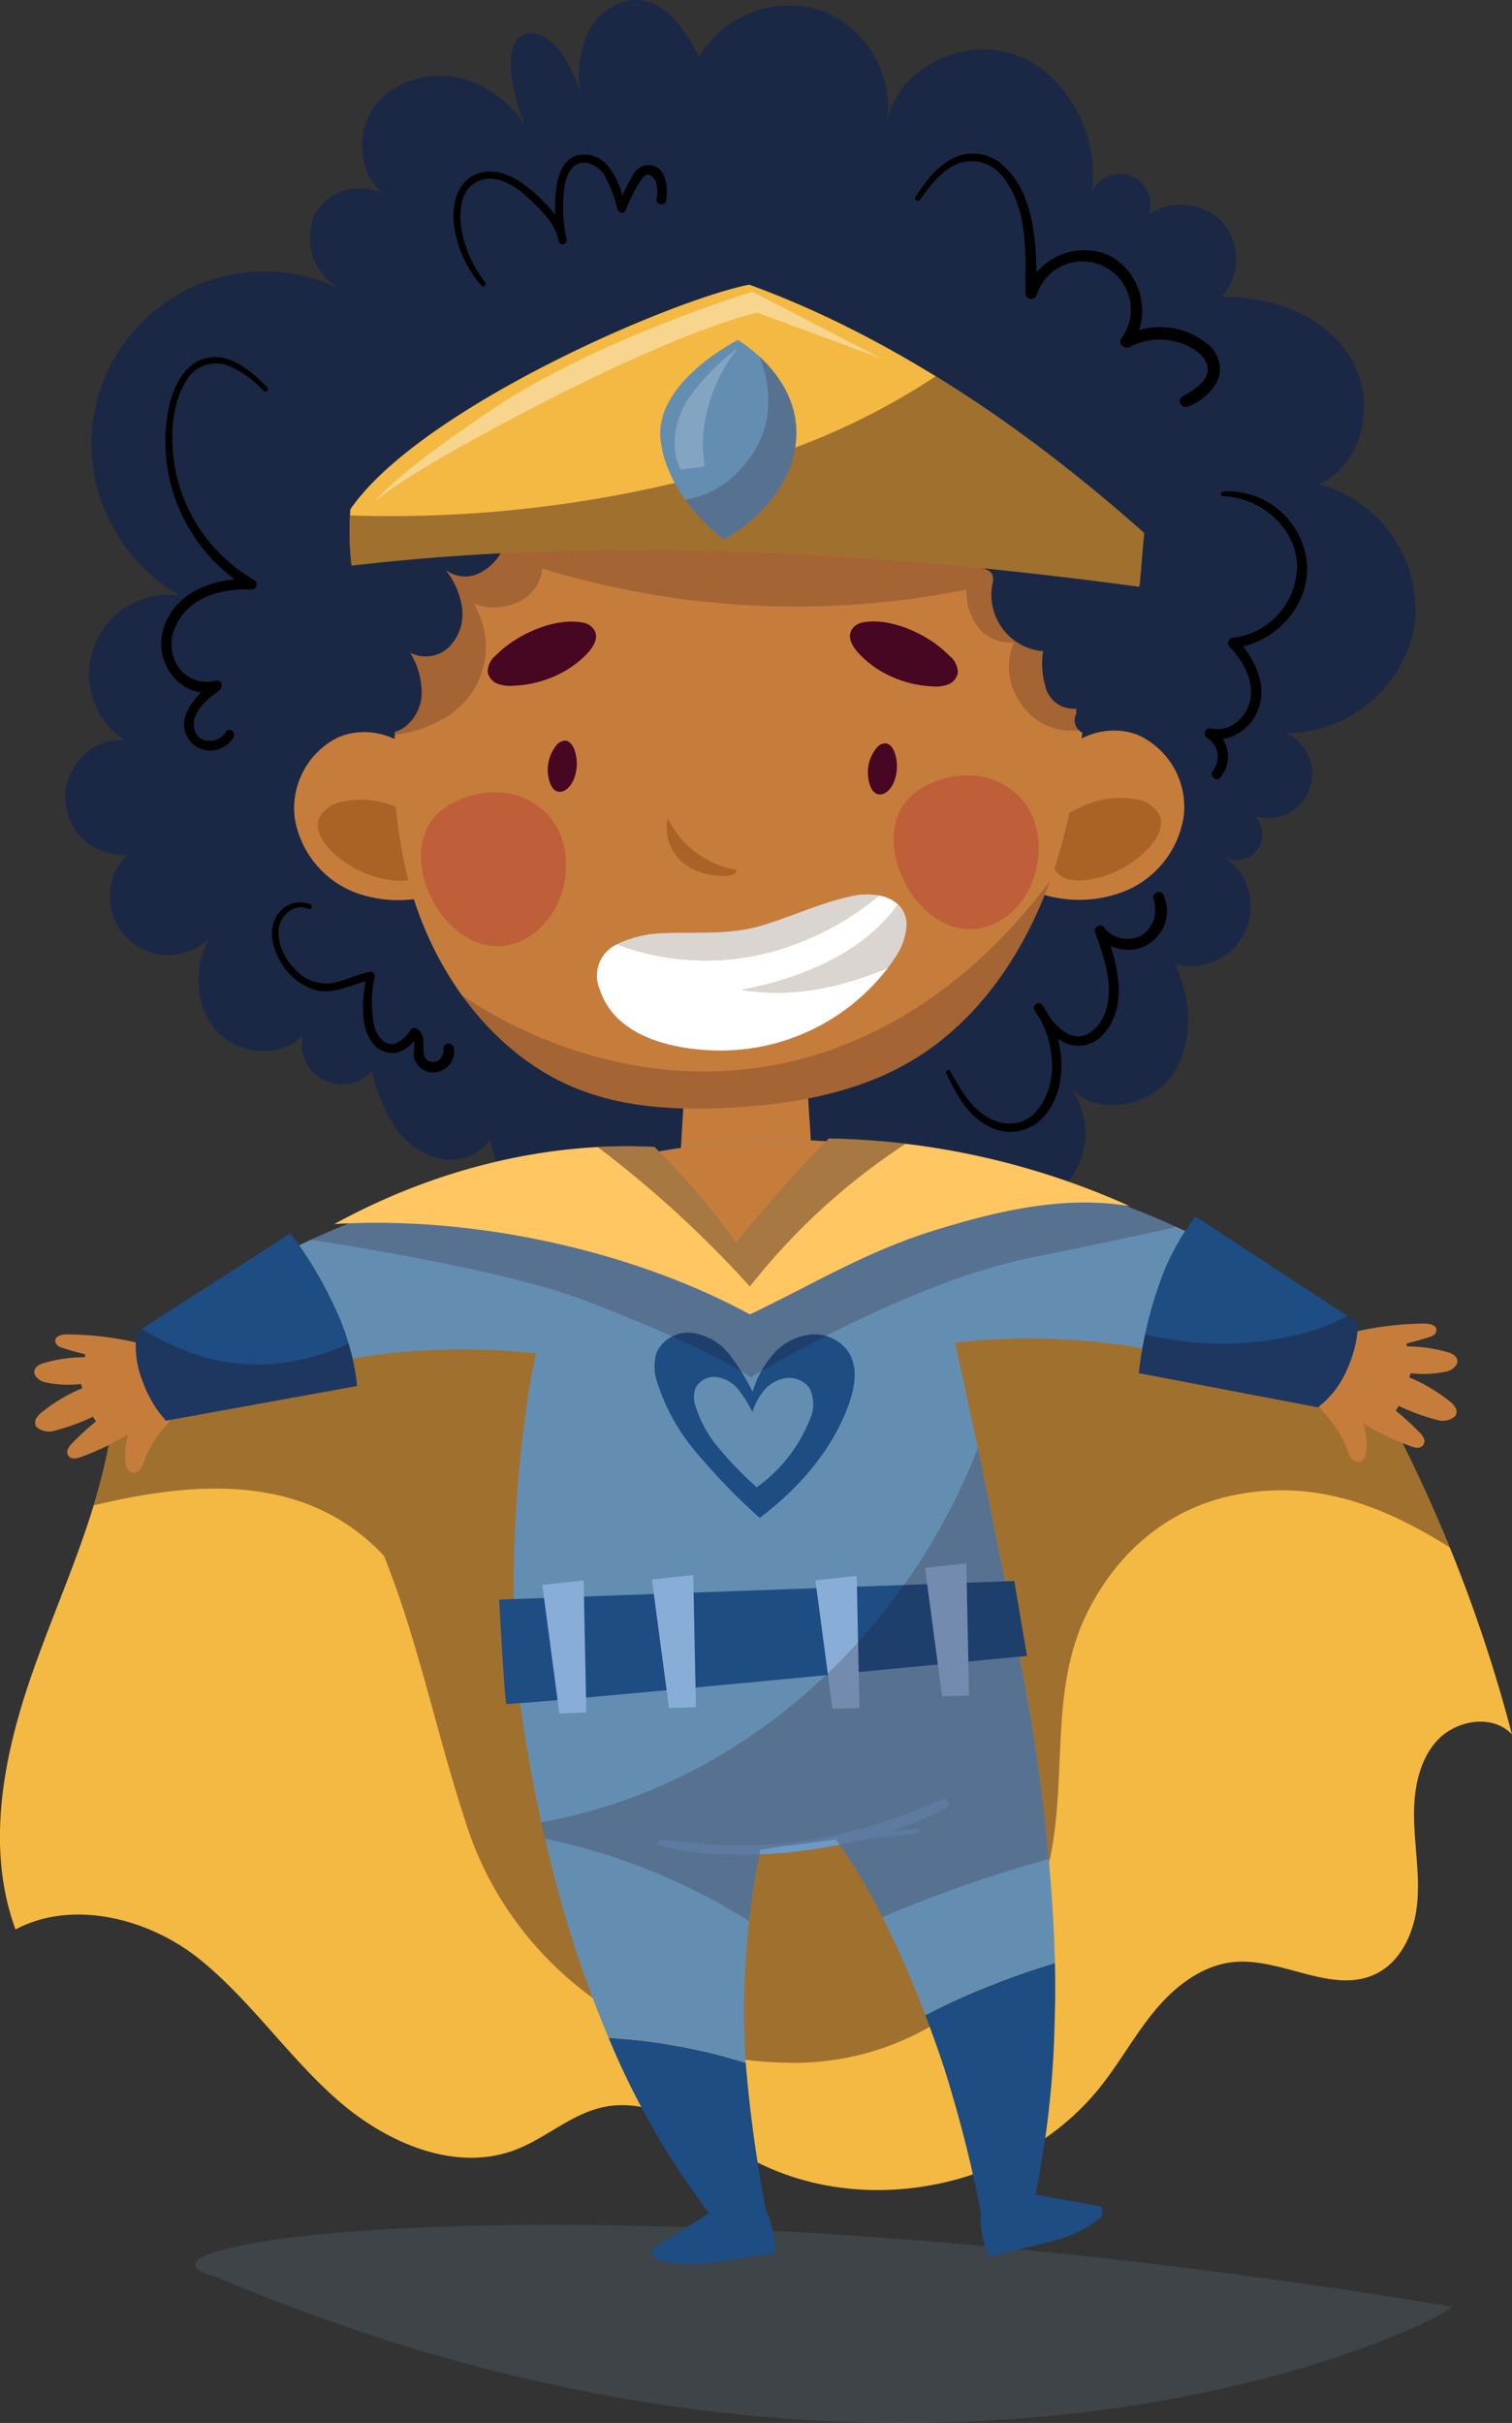 <svg xmlns="http://www.w3.org/2000/svg" xmlns:xlink="http://www.w3.org/1999/xlink" width="178.803" height="286.438" viewBox="0 0 178.803 286.438">
  <rect x="0" y="0" width="178.803" height="286.438" fill="#333333" stroke="none"/>
  <defs>
    <clipPath id="clip-path">
      <rect id="Rechteck_734" data-name="Rechteck 734" width="178.803" height="267.676" fill="none"/>
    </clipPath>
    <clipPath id="clip-path-3">
      <rect id="Rechteck_719" data-name="Rechteck 719" width="160.375" height="98.622" fill="none"/>
    </clipPath>
    <clipPath id="clip-path-4">
      <rect id="Rechteck_720" data-name="Rechteck 720" width="69.563" height="26.951" fill="none"/>
    </clipPath>
    <clipPath id="clip-path-5">
      <rect id="Rechteck_721" data-name="Rechteck 721" width="17.17" height="18.197" fill="none"/>
    </clipPath>
    <clipPath id="clip-path-7">
      <rect id="Rechteck_723" data-name="Rechteck 723" width="102.354" height="27.327" fill="none"/>
    </clipPath>
    <clipPath id="clip-path-8">
      <rect id="Rechteck_724" data-name="Rechteck 724" width="60.017" height="55.918" fill="none"/>
    </clipPath>
    <clipPath id="clip-path-9">
      <rect id="Rechteck_725" data-name="Rechteck 725" width="25.923" height="10.797" fill="none"/>
    </clipPath>
    <clipPath id="clip-path-10">
      <rect id="Rechteck_726" data-name="Rechteck 726" width="26.167" height="10.875" fill="none"/>
    </clipPath>
    <clipPath id="clip-path-11">
      <rect id="Rechteck_727" data-name="Rechteck 727" width="36.412" height="17.499" fill="none"/>
    </clipPath>
    <clipPath id="clip-path-12">
      <rect id="Rechteck_728" data-name="Rechteck 728" width="82.345" height="44.611" fill="none"/>
    </clipPath>
    <clipPath id="clip-path-13">
      <rect id="Rechteck_729" data-name="Rechteck 729" width="93.968" height="24.883" fill="none"/>
    </clipPath>
    <clipPath id="clip-path-14">
      <rect id="Rechteck_730" data-name="Rechteck 730" width="13.144" height="21.61" fill="none"/>
    </clipPath>
    <clipPath id="clip-path-15">
      <rect id="Rechteck_731" data-name="Rechteck 731" width="7.495" height="14.397" fill="none"/>
    </clipPath>
    <clipPath id="clip-path-16">
      <rect id="Rechteck_732" data-name="Rechteck 732" width="59.775" height="24.788" fill="none"/>
    </clipPath>
  </defs>
  <g id="girlBlack" transform="translate(-278 -677.62)">
    <path id="Pfad_3271" data-name="Pfad 3271" d="M3081.575,831.695c-15.51-4.035,45.976-13.1,146.238,3.57C3227.453,836.694,3166.133,867.65,3081.575,831.695Z" transform="translate(-2778.133 115.046)" fill="#83b1c9" opacity="0.14"/>
    <g id="Gruppe_1743" data-name="Gruppe 1743" transform="translate(278 677.62)">
      <g id="Gruppe_1740" data-name="Gruppe 1740" clip-path="url(#clip-path)">
        <g id="Gruppe_1739" data-name="Gruppe 1739" transform="translate(0 -0.001)">
          <g id="Gruppe_1738" data-name="Gruppe 1738" clip-path="url(#clip-path)">
            <path id="Pfad_3213" data-name="Pfad 3213" d="M40.824,578.131A140.717,140.717,0,0,1,13.2,599.563c-1.577,10.306-5.817,18.88-9.289,28.711s-5.666,20.784-2.077,30.573c6.808-3.621,15.862-1.279,21.848,3.582s10.375,11.423,16.161,16.52,13.977,8.7,21.17,5.926c3.571-1.379,6.543-4.208,10.286-5.013,6.455-1.389,12.323,3.524,18.219,6.5,13.456,6.78,31.436,2.773,40.741-9.079,2.277-2.9,4.059-6.172,6.434-8.991s5.548-5.242,9.219-5.593c5.708-.545,11.693,3.919,16.834,1.379,2.984-1.474,4.505-4.932,4.837-8.243s-.279-6.638-.359-9.965.478-6.891,2.723-9.348,6.585-3.165,8.851-.728A177.181,177.181,0,0,0,164.459,598.6c-9.836-18.568-37.291-17.917-58.168-20.3s-44.747-3.657-65.467-.164" transform="translate(0 -430.75)" fill="#f4b942"/>
            <g id="Gruppe_1698" data-name="Gruppe 1698" transform="translate(11.079 145.227)" opacity="0.4" style="mix-blend-mode: overlay;isolation: isolate">
              <g id="Gruppe_1697" data-name="Gruppe 1697">
                <g id="Gruppe_1696" data-name="Gruppe 1696" clip-path="url(#clip-path-3)">
                  <path id="Pfad_3214" data-name="Pfad 3214" d="M139.151,578.3c-20.877-2.383-44.747-3.657-65.467-.164a140.736,140.736,0,0,1-27.621,21.432,65.129,65.129,0,0,1-2.125,9.149c12.24-2.946,25.171-3.789,34.328,5.959,4.161,10.4,6.241,21.221,9.778,31.831,5.2,16.227,20.6,27.878,37.656,28.086a32.179,32.179,0,0,0,22.261-7.906c4.993-4.161,7.7-9.986,9.154-16.643,1.872-9.57,0-19.14,3.953-27.878,3.537-7.7,9.986-13.315,18.308-14.771,9.247-1.712,17.366,1.51,24.938,6.3a165.593,165.593,0,0,0-6.995-15.094c-9.836-18.568-37.291-17.918-58.168-20.3" transform="translate(-43.939 -575.978)" fill="#230211"/>
                </g>
              </g>
            </g>
            <path id="Pfad_3215" data-name="Pfad 3215" d="M178.945,57.223c5.365-2.322,6.8-10.039,3.7-15s-9.33-7.235-15.174-7.125a6.789,6.789,0,0,0,.079-8.787,6.789,6.789,0,0,0-8.733-.974,3.641,3.641,0,0,0-6.668-2.856c.688-6.526-2.846-13.614-8.98-15.945S129,7.994,127.861,14.457a12.328,12.328,0,0,0-7.835-13.233A12.328,12.328,0,0,0,105.655,6.7C104.09,3.818,101.99.4,98.732.029c-2.655-.3-5.208,1.592-6.346,4.01a13.364,13.364,0,0,0-.661,7.864,13.725,13.725,0,0,0-2.662-5.991c-1.075-1.384-3-2.626-4.469-1.671-1.022.665-1.235,2.059-1.236,3.279A19.852,19.852,0,0,0,85.1,14.868,13.667,13.667,0,0,0,78.79,9.659c-3.916-1.5-8.841-.57-11.425,2.733-2.407,3.078-2.047,8.1.914,10.527a6.087,6.087,0,0,0-8.116,2.446A6.9,6.9,0,0,0,63.27,34.2a20.462,20.462,0,0,0-29.5,18.964A20.867,20.867,0,0,0,44.2,70.393a9.4,9.4,0,0,0-6.639,17.049,6.812,6.812,0,1,0,.5,13.6,6.9,6.9,0,0,0,9.609,9.912c-1.82,3.4-1.716,7.941.829,10.837s7.606,3.4,10.264.607a4.74,4.74,0,0,0,8.156,4.206c0,.017.009.035.013.051A20.878,20.878,0,0,0,69.515,133a8.991,8.991,0,0,0,5.411,3.963,5.8,5.8,0,0,0,6.037-2.3c.264,2.286,1.447,5.13,3.621,5.884a6.294,6.294,0,0,0,6.379-1.474c-.2-.08.123-.016.236-.009a6.818,6.818,0,0,0,2.821,2.987c1.3.552,3.166-.075,3.327-1.475a9.72,9.72,0,0,0,17.714,3.286c1.994,4.367,7.028,6.184,11.656,4.91a10.545,10.545,0,0,0,7.434-10.95,9.007,9.007,0,1,0,15.225-9.408c2.995,3.569,9.326,2.585,12.09-1.166s2.445-9.09.446-13.3a7.047,7.047,0,0,0,5.6-12.784,3.035,3.035,0,0,0,3.848-4.656,5.259,5.259,0,0,0,3.647-9.844A15.461,15.461,0,0,0,190.268,73.72a15.46,15.46,0,0,0-11.323-16.5" transform="translate(-22.961 0.003)" fill="#1b2845"/>
            <path id="Pfad_3216" data-name="Pfad 3216" d="M463.757,94.484a8.8,8.8,0,0,0-8.105-1.647,7.438,7.438,0,0,0-3.4-8.776,7.359,7.359,0,0,0-8.723,1.953c-.1-4.452-.565-9.565-3.875-12.577a5.254,5.254,0,0,0-5.648-1.091c-2.12.892-3.581,2.88-4.8,4.745-.227.346.318.654.55.322,1.2-1.717,2.68-3.666,4.75-4.361a4.7,4.7,0,0,1,5.308,2.035c2.734,3.755,2.4,9,2.389,13.4a.685.685,0,0,0,1.34.181,5.7,5.7,0,1,1,10,5.148c-.448.642.4,1.312,1,1a7.681,7.681,0,0,1,7.6.294c1,.646,1.988,1.747,1.494,3.022-.457,1.18-1.8,1.941-2.839,2.546-.763.445-.094,1.535.682,1.168a6.474,6.474,0,0,0,3.541-3.233,3.758,3.758,0,0,0-1.266-4.134" transform="translate(-320.946 -53.803)"/>
            <path id="Pfad_3217" data-name="Pfad 3217" d="M577.061,238.864a9.383,9.383,0,0,0-9.883-8.53.286.286,0,0,0,0,.572c4.275.1,8.435,3.566,8.708,7.958a8.6,8.6,0,0,1-7.566,8.765.618.618,0,0,0-.431,1.041c1.578,1.645,2.918,3.957,2.46,6.323-.4,2.067-2.466,3.886-4.628,3.347a.614.614,0,0,0-.471,1.117,2.641,2.641,0,0,1,.708,3.862c-.456.582.307,1.411.837.837a3.767,3.767,0,0,0,.315-4.548,5.5,5.5,0,0,0,4.269-3.727c.852-2.543-.266-5.213-1.881-7.225,4.356-1.008,7.908-5.193,7.566-9.791" transform="translate(-422.506 -172.23)"/>
            <path id="Pfad_3218" data-name="Pfad 3218" d="M469.366,418.527c-.287-.668-1.4-.192-1.176.5a3.646,3.646,0,0,1-1.415,4.323,3.526,3.526,0,0,1-4.454-.989c-.383-.479-1.234.038-1.031.6,1.135,3.143,2.53,7.035.861,10.245-.758,1.458-2.288,2.584-3.948,1.836a6.059,6.059,0,0,1-2.381-2.247,10.458,10.458,0,0,0-.731-1.169c-.41-.565-1.332-.065-.957.559.2.331.409.67.633,1.005,1.84,3.323,2.153,8.021-.454,10.982-1.584,1.8-4,1.76-5.936.529-1.956-1.244-3.116-3.36-4.211-5.331-.172-.31-.625-.037-.471.276,1.121,2.286,2.353,4.763,4.654,6.073a5.349,5.349,0,0,0,6.3-.372c2.678-2.367,3.155-6.345,2.251-9.8a4.949,4.949,0,0,0,1,.565,3.905,3.905,0,0,0,4.5-1.217c2.486-2.874,1.8-6.9.732-10.339a4.59,4.59,0,0,0,6.244-6.021" transform="translate(-331.798 -312.759)"/>
            <path id="Pfad_3219" data-name="Pfad 3219" d="M88.12,170.968c-1.856-1.858-4.377-4.117-7.232-3.427-2.565.619-3.827,3.345-4.366,5.691a20.2,20.2,0,0,0,2.893,15.3A19.718,19.718,0,0,0,84.3,193.7c-3.8.307-7.564,2.213-8.552,6.222-.795,3.227,1.4,6.756,4.566,7.138-1.572,1.566-2.847,3.69-1.358,5.715a3.173,3.173,0,0,0,5.213-.451c.321-.638-.612-1.2-.966-.565-.75,1.342-3.083,1.452-3.627-.147-.706-2.08,1.487-3.73,2.9-4.794.526-.4.253-1.359-.481-1.141A4.07,4.07,0,0,1,77.581,204a4.825,4.825,0,0,1-.289-4.735c1.531-3.489,5.508-4.532,9-4.369a.608.608,0,0,0,.3-1.125,19.25,19.25,0,0,1-9.557-14.63c-.313-2.911-.1-6.372,1.515-8.9a4.046,4.046,0,0,1,4.646-1.923,11.5,11.5,0,0,1,4.483,3.088.306.306,0,0,0,.432-.432" transform="translate(-56.526 -125.202)"/>
            <path id="Pfad_3220" data-name="Pfad 3220" d="M235.628,73.586a2.206,2.206,0,0,0-1.782,1.339,22.912,22.912,0,0,0-1.168,2.285,8.738,8.738,0,0,0-1.8-3.616,3.52,3.52,0,0,0-3.94-1.013c-1.335.653-1.84,2.188-2.047,3.557a16.552,16.552,0,0,0-.154,3.346,18.688,18.688,0,0,0-3.3-3.3c-1.807-1.476-4.461-2.575-6.651-1.2-1.863,1.173-2.254,3.644-2.018,5.666a13.531,13.531,0,0,0,3.241,7.206c.259.3.669-.13.432-.432a13.957,13.957,0,0,1-2.76-6.1c-.333-1.866-.28-4.471,1.536-5.6,2.146-1.339,4.633.192,6.225,1.663,1.56,1.442,3.32,3.075,3.729,5.248.133.6,1.024.34.91-.251a17.082,17.082,0,0,1-.384-4.752c.078-1.231.2-2.908,1.167-3.819,1.2-1.138,2.926-.176,3.7.975a17.2,17.2,0,0,1,1.531,4.055c.132.379.775.584.97.127a18.561,18.561,0,0,1,1.738-3.485c.171-.24.512-.726.822-.757.452-.044.8.409.978.745a4.238,4.238,0,0,1,.117,2.2c-.061.642,1.046.8,1.137.154.229-1.631.05-4.289-2.232-4.243" transform="translate(-159.078 -54.078)"/>
            <path id="Pfad_3221" data-name="Pfad 3221" d="M149.066,440.286c-.081-.775-1.278-.806-1.235,0,.041.775-.456,1.727-1.381,1.576-.879-.143-.993-.9-.987-1.638.007-.935.052-1.72-.778-2.308a.586.586,0,0,0-.784.206,3.612,3.612,0,0,1-1.87,1.6c-1.242.257-2.062-.96-2.351-1.981a13.782,13.782,0,0,1,.013-5.931.5.5,0,0,0-.6-.6c-1.448.3-2.779.983-4.225,1.276a4.845,4.845,0,0,1-4.661-1.674,6.155,6.155,0,0,1-1.88-4.6c.176-1.612,1.809-3.174,3.493-2.451.347.149.655-.353.3-.516a3.18,3.18,0,0,0-3.872,1.151c-1.17,1.576-.722,3.718.155,5.316a7.094,7.094,0,0,0,4.5,3.714c1.983.4,3.83-.578,5.71-1.1-.394,2.339-.647,5.419.823,7.277a2.963,2.963,0,0,0,2.6,1.207,3.684,3.684,0,0,0,2.309-1.429c.112.645-.113,1.676.04,2.141A2.44,2.44,0,0,0,146,443.025a2.48,2.48,0,0,0,3.07-2.739" transform="translate(-95.386 -316.321)"/>
            <path id="Pfad_3222" data-name="Pfad 3222" d="M617,623.7c.7-1.347,2.364-1.807,3.849-2.113a37.124,37.124,0,0,1,8.611-1.021c.538.017,1.242.221,1.234.759a.867.867,0,0,1-.572.736,27.458,27.458,0,0,1-2.908.83c-.069.2-.112.245.053.371a17.351,17.351,0,0,1,4.924.732c.425.128.977.486.984.995.009.58-.676,1.095-1.186,1.212a12.673,12.673,0,0,1-4.355.224c0,.28-.13.225-.13.505a19.916,19.916,0,0,1,4.728,2.8,2.555,2.555,0,0,1,.712.763.95.95,0,0,1-.022,1,2.228,2.228,0,0,1-1.886.524,24.681,24.681,0,0,1-4.814-1.73c-.156.358-.17.219-.326.577a32.073,32.073,0,0,1,2.769,2.536,2.433,2.433,0,0,1,.506.664.777.777,0,0,1-.753,1.168,2.425,2.425,0,0,1-.837-.2,29.519,29.519,0,0,1-5.557-2.7,7.487,7.487,0,0,1,.329,3.481,1.3,1.3,0,0,1-.55,1.036.973.973,0,0,1-1.108-.3,3.355,3.355,0,0,1-.553-1.1,12.609,12.609,0,0,0-2.155-3.676,13.918,13.918,0,0,1-1.319-1.639,2.7,2.7,0,0,1-.422-2.007c-.02.059.073-.018.053.041a8.857,8.857,0,0,1,.7-4.467" transform="translate(-460.829 -464.09)" fill="#c67d3c"/>
            <path id="Pfad_3223" data-name="Pfad 3223" d="M431.144,548.606c-.281-.131-.564-.26-.847-.389a102.429,102.429,0,0,0-23.894-7.494h0a99.884,99.884,0,0,0-10.094-1.327c-.6-.048-1.2-.092-1.8-.127q-.646-.043-1.292-.071-1.938-.1-3.882-.113c1.515,6.391,3.268,12.9,5.135,19.286q.721,2.475,1.465,4.92a74.814,74.814,0,0,1,8.163-1.4q1.142-.131,2.289-.227,3.214-.269,6.435-.268a79.657,79.657,0,0,1,15.67,1.569,83.176,83.176,0,0,1,18.385,5.99c1.283-2.784,2.532-5.594,3.815-8.378a100.222,100.222,0,0,0-19.548-11.975" transform="translate(-291.168 -403.161)" fill="#648eb1"/>
            <path id="Pfad_3224" data-name="Pfad 3224" d="M32.247,628.757c-.7-1.347-2.364-1.807-3.849-2.113a37.125,37.125,0,0,0-8.611-1.021c-.538.017-1.242.221-1.234.759a.867.867,0,0,0,.572.736,27.439,27.439,0,0,0,2.907.83c.069.2.112.245-.053.371a17.352,17.352,0,0,0-4.924.732c-.425.128-.977.486-.984.995-.008.58.677,1.095,1.186,1.212a12.673,12.673,0,0,0,4.355.224c0,.28.13.225.13.505a19.917,19.917,0,0,0-4.728,2.8,2.559,2.559,0,0,0-.712.763.949.949,0,0,0,.022,1,2.228,2.228,0,0,0,1.886.524,24.679,24.679,0,0,0,4.814-1.73c.156.358.17.219.327.577a32.1,32.1,0,0,0-2.769,2.536,2.444,2.444,0,0,0-.507.664.777.777,0,0,0,.753,1.168,2.428,2.428,0,0,0,.837-.2,29.521,29.521,0,0,0,5.557-2.7,7.483,7.483,0,0,0-.329,3.481,1.3,1.3,0,0,0,.55,1.036.973.973,0,0,0,1.108-.3,3.354,3.354,0,0,0,.553-1.1,12.609,12.609,0,0,1,2.155-3.676,13.906,13.906,0,0,0,1.319-1.639A2.7,2.7,0,0,0,33,633.183c.02.059-.073-.018-.053.041a8.857,8.857,0,0,0-.7-4.467" transform="translate(-12.019 -467.871)" fill="#c67d3c"/>
            <path id="Pfad_3225" data-name="Pfad 3225" d="M124.425,544.25q-.643.028-1.29.071l-.27.017a99.7,99.7,0,0,0-11.624,1.437v0a102.563,102.563,0,0,0-24.4,7.725c-.114.054-.231.106-.345.16a100.109,100.109,0,0,0-19.548,11.975c1.284,2.782,2.532,5.594,3.815,8.376a83.247,83.247,0,0,1,18.385-5.99,78.9,78.9,0,0,1,22.1-1.3v0q1.1.093,2.191.216a75.277,75.277,0,0,1,8.261,1.408q.9-2.974,1.779-5.994v0c1.75-6.039,3.391-12.179,4.82-18.212q-1.944.019-3.884.114" transform="translate(-50.072 -406.937)" fill="#648eb1"/>
            <path id="Pfad_3226" data-name="Pfad 3226" d="M319.616,494.272,318.86,507.2l15.662-.32-.835-13.02Z" transform="translate(-238.463 -369.337)" fill="#c67d3c"/>
            <path id="Pfad_3227" data-name="Pfad 3227" d="M483.23,360.423c.329-5.043.722-9.227,2.912-13.781,1.681-3.5,6.367-5.032,9.941-3.523a9.339,9.339,0,0,1,5.294,9.478,11.4,11.4,0,0,1-6.75,8.835A14.7,14.7,0,0,1,483.3,361.4Z" transform="translate(-361.389 -256.172)" fill="#c67d3c"/>
            <path id="Pfad_3228" data-name="Pfad 3228" d="M502.633,374.248a3.7,3.7,0,0,1,2.952,1.98c.452,1.259-.344,2.7-1.324,3.763a12.364,12.364,0,0,1-7.641,3.841c-1.626.175-3.094-.232-3.679-1.719a6.551,6.551,0,0,1-.191-3.479c.423-2.072,2.425-3.094,4.358-3.832a10.185,10.185,0,0,1,5.525-.554" transform="translate(-368.399 -279.762)" fill="#aa6227"/>
            <path id="Pfad_3229" data-name="Pfad 3229" d="M156.481,360.8c-.51-5.027-1.052-9.195-3.4-13.667-1.806-3.434-6.543-4.8-10.06-3.164a9.339,9.339,0,0,0-4.952,9.662,11.4,11.4,0,0,0,7.062,8.588,14.7,14.7,0,0,0,11.32-.443Z" transform="translate(-103.182 -256.727)" fill="#c67d3c"/>
            <path id="Pfad_3230" data-name="Pfad 3230" d="M152.031,375.139a3.7,3.7,0,0,0-2.879,2.085c-.406,1.275.44,2.683,1.458,3.714a12.364,12.364,0,0,0,7.774,3.565c1.631.117,3.083-.343,3.616-1.849a6.551,6.551,0,0,0,.066-3.484c-.5-2.055-2.535-3-4.493-3.674a10.186,10.186,0,0,0-5.542-.356" transform="translate(-111.467 -280.377)" fill="#aa6227"/>
            <path id="Pfad_3231" data-name="Pfad 3231" d="M267.175,199c-.525,9.714-1.212,19.538-4.212,28.789s-8.579,18.012-16.94,22.982c-6.451,3.834-14.089,5.176-21.581,5.565-5.861.306-11.865.051-17.363-2-8.538-3.187-14.952-10.5-18.567-18.955a42.111,42.111,0,0,1-2.037-5.967,55.6,55.6,0,0,1-1.688-13.58,97.589,97.589,0,0,1,2.156-19.742,35.207,35.207,0,0,1,18.275-24.258c9.367-4.731,20.514-5.163,30.712-2.693a46.109,46.109,0,0,1,20.18,10.218c5.65,5.113,11.476,12.035,11.065,19.642" transform="translate(-138.194 -125.385)" fill="#c67d3c"/>
            <path id="Pfad_3232" data-name="Pfad 3232" d="M229.674,295.421a2.582,2.582,0,0,0-.981,1.955,1.841,1.841,0,0,0,1.163,1.411,4.3,4.3,0,0,0,1.887.238,13.274,13.274,0,0,0,6.42-1.934c1.348-.849,4.7-3.394,2.75-5.1a2.221,2.221,0,0,0-1.12-.457c-2.569-.422-5.612.682-7.758,2.021a13.473,13.473,0,0,0-2.361,1.866" transform="translate(-171.025 -217.958)" fill="#470621"/>
            <path id="Pfad_3233" data-name="Pfad 3233" d="M410.444,295.456a2.583,2.583,0,0,1,.955,1.968,1.841,1.841,0,0,1-1.182,1.4,4.3,4.3,0,0,1-1.889.213,13.274,13.274,0,0,1-6.395-2.019c-1.337-.867-4.657-3.456-2.682-5.137a2.227,2.227,0,0,1,1.126-.441c2.574-.388,5.6.756,7.73,2.123a13.513,13.513,0,0,1,2.337,1.9" transform="translate(-298.127 -217.896)" fill="#470621"/>
            <g id="Gruppe_1701" data-name="Gruppe 1701" transform="translate(54.621 104.111)" opacity="0.2" style="mix-blend-mode: overlay;isolation: isolate">
              <g id="Gruppe_1700" data-name="Gruppe 1700">
                <g id="Gruppe_1699" data-name="Gruppe 1699" clip-path="url(#clip-path-4)">
                  <path id="Pfad_3234" data-name="Pfad 3234" d="M236.368,434.623a53.8,53.8,0,0,1-19.735-8.173,31.241,31.241,0,0,0,14.264,11.3c5.5,2.052,11.5,2.308,17.362,2,7.493-.391,15.131-1.732,21.581-5.566,7.846-4.664,13.242-12.663,16.357-21.277-11.49,15.5-28.98,25.625-49.828,21.716" transform="translate(-216.633 -412.907)" fill="#230211"/>
                </g>
              </g>
            </g>
            <g id="Gruppe_1704" data-name="Gruppe 1704" transform="translate(105.675 91.653)" opacity="0.3">
              <g id="Gruppe_1703" data-name="Gruppe 1703">
                <g id="Gruppe_1702" data-name="Gruppe 1702" clip-path="url(#clip-path-5)">
                  <path id="Pfad_3235" data-name="Pfad 3235" d="M421.989,378.5c2.286,2.685,5.673,4.171,9.173,2.481,5.536-2.675,7.053-11.484,2.219-15.516-3.224-2.69-7.638-2.424-11.082-.362-4.673,2.8-3.7,9.416-.311,13.4" transform="translate(-419.116 -363.497)" fill="#af1731"/>
                </g>
              </g>
            </g>
            <g id="Gruppe_1707" data-name="Gruppe 1707" transform="translate(49.778 93.659)" opacity="0.3">
              <g id="Gruppe_1706" data-name="Gruppe 1706">
                <g id="Gruppe_1705" data-name="Gruppe 1705" clip-path="url(#clip-path-5)">
                  <path id="Pfad_3236" data-name="Pfad 3236" d="M200.294,386.451c2.286,2.685,5.673,4.171,9.173,2.481,5.536-2.675,7.053-11.484,2.219-15.516-3.224-2.69-7.638-2.424-11.082-.362-4.673,2.8-3.7,9.416-.311,13.4" transform="translate(-197.421 -371.453)" fill="#af1731"/>
                </g>
              </g>
            </g>
            <path id="Pfad_3237" data-name="Pfad 3237" d="M315.165,389.234a5.385,5.385,0,0,1-2.484-5.8c-.038.13.3.6.368.724q.208.371.446.723a10.778,10.778,0,0,0,1.058,1.327,11.316,11.316,0,0,0,2.628,2.081,11.063,11.063,0,0,0,3.159,1.222c.148.032.43.017.452.209.016.143-.191.3-.291.37a2.91,2.91,0,0,1-1.538.195,7.358,7.358,0,0,1-3.8-1.048" transform="translate(-233.715 -286.752)" fill="#aa6227"/>
            <path id="Pfad_3238" data-name="Pfad 3238" d="M257.129,352.068c.2.665.612,1.307,1.361,1.217.733-.088,1.3-.9,1.543-1.535a5.02,5.02,0,0,0,.069-3.375c-.182-.532-.552-1.1-1.114-1.131a1.39,1.39,0,0,0-1.06.582,4.567,4.567,0,0,0-.949,3.547,4.306,4.306,0,0,0,.15.7" transform="translate(-192.152 -259.688)" fill="#470621"/>
            <path id="Pfad_3239" data-name="Pfad 3239" d="M407.283,353.327c.2.665.612,1.307,1.361,1.217.733-.088,1.3-.9,1.543-1.535a5.02,5.02,0,0,0,.069-3.375c-.182-.532-.552-1.1-1.114-1.131a1.388,1.388,0,0,0-1.06.581,4.566,4.566,0,0,0-.949,3.547,4.3,4.3,0,0,0,.15.7" transform="translate(-304.446 -260.63)" fill="#470621"/>
            <path id="Pfad_3240" data-name="Pfad 3240" d="M303.969,975.689l.048-.012A160.559,160.559,0,0,1,301.65,958.4a68.383,68.383,0,0,0-16.219-2.953,93.68,93.68,0,0,0,11.883,20.715l-6.691,4.211a1.055,1.055,0,0,0,.435,1.2c4.409,1.631,9.287-.321,13.984-.5a10.513,10.513,0,0,0-1.073-5.378" transform="translate(-213.463 -714.537)" fill="#1d4d82"/>
            <path id="Pfad_3241" data-name="Pfad 3241" d="M454.693,949.168l-7.68-1.384a113.646,113.646,0,0,0,2.275-20.688h0c.077-2.109.082-4.356.028-6.69a88.759,88.759,0,0,0-15.325,6.167c.894,2.336,1.65,4.489,2.238,6.281h0a156.208,156.208,0,0,1,4.332,17.009,10.513,10.513,0,0,0,1.02,5.348c4.424-1.59,9.678-1.605,13.156-4.767a1.055,1.055,0,0,0-.045-1.276" transform="translate(-324.565 -688.335)" fill="#1d4d82"/>
            <path id="Pfad_3242" data-name="Pfad 3242" d="M304.52,725.561c-1.041-12.331-3.17-24.908-5.055-31.392h0a.088.088,0,0,0-.023.015c-2.546-11.271-14.479-19.8-28.817-19.8-16.194,0-29.321,10.88-29.321,24.3q0,.627.038,1.246a.875.875,0,0,0-.148-.072h0a173.81,173.81,0,0,0,5.78,30.155,134.569,134.569,0,0,0,5.374,15.235,68.392,68.392,0,0,1,16.219,2.953c-.01-.133-.02-.266-.029-.4h0a95.466,95.466,0,0,1,.327-15.385,87.394,87.394,0,0,1,1.446-9.436,1.6,1.6,0,0,0,.316,0c2.213-.432,6.387-.782,8.569-1.212a61.458,61.458,0,0,1,5.336,8.814,126.446,126.446,0,0,1,5.274,11.994,88.771,88.771,0,0,1,15.325-6.167c-.081-3.482-.3-7.156-.608-10.853" transform="translate(-180.377 -504.343)" fill="#648eb1"/>
            <path id="Pfad_3243" data-name="Pfad 3243" d="M299.631,590.17l-58.642,4.2a155.175,155.175,0,0,1,1.33-27.886c.312-2.307.714-4.548,1.175-6.695.576-2.68,1.246-5.214,1.958-7.544,2.582-8.484,5.7-14.293,6.745-14.765.216-.1.454-.193.714-.289a24.211,24.211,0,0,1,2.638-.762,76.868,76.868,0,0,1,11.517-1.608,65.551,65.551,0,0,1,15.171.4c.589.108,1.144.229,1.66.368a13.072,13.072,0,0,1,1.359.433,6.956,6.956,0,0,1,1.629.843c.945.684,2.677,6.851,4.571,14.765.522,2.191,1.059,4.515,1.591,6.892,3.318,14.769,6.585,31.642,6.585,31.642" transform="translate(-180.117 -399.793)" fill="#648eb1"/>
            <path id="Pfad_3244" data-name="Pfad 3244" d="M297.279,430.993c6.939-1.291,14.378-4.337,18.434-10.1a4.491,4.491,0,0,0-2.266-1.052,33.437,33.437,0,0,1-13.255,6.787,29.768,29.768,0,0,1-17.7-1.024,4.088,4.088,0,0,0-2.034,5.377c1.759,5.425,8.264,6.988,13.306,7.17a24.91,24.91,0,0,0,20.766-9.768c-5.505,2.314-11.291,3.576-17.255,2.614" transform="translate(-209.515 -313.979)" fill="#fff"/>
            <path id="Pfad_3245" data-name="Pfad 3245" d="M348.077,434.112c5.964.962,11.75-.3,17.255-2.614.249-.339.491-.683.721-1.036a7.469,7.469,0,0,0,1.463-4,3.334,3.334,0,0,0-.705-2.135,3.114,3.114,0,0,0-.3-.317c-4.056,5.767-11.495,8.813-18.434,10.1" transform="translate(-260.313 -317.098)" fill="#dbd5d1"/>
            <path id="Pfad_3246" data-name="Pfad 3246" d="M320.395,419.481a8.139,8.139,0,0,0-3.034.048c-3.7.757-7.134,2.4-10.736,3.494-3.775,1.147-7.677.768-11.56.92a13.366,13.366,0,0,0-5.622,1.3,29.767,29.767,0,0,0,17.7,1.024,33.438,33.438,0,0,0,13.255-6.787" transform="translate(-216.463 -313.623)" fill="#dbd5d1"/>
            <path id="Pfad_3247" data-name="Pfad 3247" d="M234.121,743.47s.637,12.04.85,12.323,61.563-5.666,61.563-5.666l-1.505-8.853Z" transform="translate(-175.09 -554.369)" fill="#1d4d82"/>
            <path id="Pfad_3248" data-name="Pfad 3248" d="M540.807,570.352a28.272,28.272,0,0,0-4.143,7.614,47.336,47.336,0,0,0-2.55,10.907l21.176,4.037a11,11,0,0,0,3.577-4.781,13.713,13.713,0,0,0,1.169-5.206Z" transform="translate(-399.443 -426.543)" fill="#1d4d82"/>
            <path id="Pfad_3249" data-name="Pfad 3249" d="M89.879,596.308a28.27,28.27,0,0,0-2.229-8.377A47.34,47.34,0,0,0,82,578.26L63.851,589.894a11,11,0,0,0,.692,5.93,13.714,13.714,0,0,0,2.732,4.583Z" transform="translate(-47.648 -432.457)" fill="#1d4d82"/>
            <path id="Pfad_3250" data-name="Pfad 3250" d="M307.307,630.842a23.839,23.839,0,0,0,5.042,8.713,70.483,70.483,0,0,0,7.045,7.2c4.592-3.464,8.547-7.973,10.511-13.378.735-2.021,1.142-4.407-.013-6.22a4.884,4.884,0,0,0-4.436-2.079,6.9,6.9,0,0,0-4.462,2.307,11.915,11.915,0,0,0-2.447,4.478,24.294,24.294,0,0,0-2.953-4.682,6.7,6.7,0,0,0-4.33-2.306,4.085,4.085,0,0,0-4.074,2.339,5.65,5.65,0,0,0,.117,3.625m4.523,2.813a3.359,3.359,0,0,1-.071-2.161,2.437,2.437,0,0,1,2.428-1.395,3.992,3.992,0,0,1,2.581,1.375,14.553,14.553,0,0,1,1.761,2.79,7.1,7.1,0,0,1,1.457-2.671,4.112,4.112,0,0,1,2.66-1.373,2.911,2.911,0,0,1,2.644,1.237,4.284,4.284,0,0,1,.007,3.708,17.975,17.975,0,0,1-6.264,7.972,41.685,41.685,0,0,1-4.2-4.293,14.189,14.189,0,0,1-3-5.192" transform="translate(-229.546 -467.313)" fill="#1d4d82"/>
            <path id="Pfad_3251" data-name="Pfad 3251" d="M325.853,535.228l-15.148,13.9s-7.514-8.27-11.54-12.693c6.807-1.608,19.327-2.553,26.688-1.2" transform="translate(-223.734 -399.794)" fill="#c67d3c"/>
            <path id="Pfad_3252" data-name="Pfad 3252" d="M342.074,843.551a64.537,64.537,0,0,1-16.285,4.914,58.492,58.492,0,0,1-8.623.536c-2.814-.018-5.581-.518-8.38-.6a.288.288,0,0,0-.076.562,31.282,31.282,0,0,0,8.456,1.078,52.242,52.242,0,0,0,8.848-.476,59.967,59.967,0,0,0,7.148-1.392q3-.249,5.987-.606c.387-.046.388-.662,0-.611-1.036.136-2.073.258-3.11.374a39.86,39.86,0,0,0,6.606-2.8c.657-.356.079-1.254-.571-.977" transform="translate(-230.722 -630.819)" fill="#6c9ac4"/>
            <path id="Pfad_3253" data-name="Pfad 3253" d="M254.345,741.524l2.019,15.192,3.187-.106-.319-15.617Z" transform="translate(-190.215 -554.159)" fill="#88aed8"/>
            <path id="Pfad_3254" data-name="Pfad 3254" d="M305.749,739l2.018,15.192,3.187-.106-.318-15.617Z" transform="translate(-228.657 -552.269)" fill="#88aed8"/>
            <path id="Pfad_3255" data-name="Pfad 3255" d="M382.432,739.418l2.018,15.192,3.187-.106-.319-15.617Z" transform="translate(-286.006 -552.584)" fill="#88aed8"/>
            <path id="Pfad_3256" data-name="Pfad 3256" d="M433.835,733.519l2.019,15.192,3.187-.106-.319-15.617Z" transform="translate(-324.448 -548.172)" fill="#88aed8"/>
            <g id="Gruppe_1710" data-name="Gruppe 1710" transform="translate(36.774 135.499)" opacity="0.2" style="mix-blend-mode: overlay;isolation: isolate">
              <g id="Gruppe_1709" data-name="Gruppe 1709">
                <g id="Gruppe_1708" data-name="Gruppe 1708" clip-path="url(#clip-path-7)">
                  <path id="Pfad_3257" data-name="Pfad 3257" d="M248.2,546.953c-5.089,1.125-11,2.392-16.781,3.533a71.125,71.125,0,0,0-11.01,3.254c-2.779,1.042-5.5,2.2-8.037,3.368a157.557,157.557,0,0,0-14.524,7.615s-3.747-2.726-15.36-7.413v0q-2.035-.821-4.4-1.723c-1.1-.418-2.334-.83-3.682-1.234-7.535-2.266-18.564-4.313-28.561-5.894q2.222-1.024,4.49-1.939a102.449,102.449,0,0,1,19.906-5.786v0a99.74,99.74,0,0,1,11.624-1.437,24.172,24.172,0,0,1,2.638-.761c.763-.181,1.6-.352,2.488-.514a78.267,78.267,0,0,1,9.168,10.762c3.264-4.073,6.483-7.669,10.057-11.388l6.635.3a13.073,13.073,0,0,1,1.359.433,99.838,99.838,0,0,1,10.094,1.327h0a102.2,102.2,0,0,1,17.727,4.933q3.124,1.18,6.167,2.561" transform="translate(-145.85 -537.395)" fill="#230211"/>
                </g>
              </g>
            </g>
            <g id="Gruppe_1713" data-name="Gruppe 1713" transform="translate(63.999 171.214)" opacity="0.2" style="mix-blend-mode: overlay;isolation: isolate">
              <g id="Gruppe_1712" data-name="Gruppe 1712">
                <g id="Gruppe_1711" data-name="Gruppe 1711" clip-path="url(#clip-path-8)">
                  <path id="Pfad_3258" data-name="Pfad 3258" d="M310.375,703.674l.894-.087-1.505-8.853-1.1.04c-.691-3.491-1.855-9.293-3.207-15.73-8.591,22.026-27.8,39.971-51.634,44.212.14.638.287,1.287.439,1.94a72.622,72.622,0,0,1,24.147,9.765c.313-2.845.754-5.713,1.346-8.494a1.578,1.578,0,0,0,.316,0c2.213-.432,6.387-.782,8.569-1.211a61.453,61.453,0,0,1,5.336,8.814c.069.136.136.273.2.409a156.579,156.579,0,0,1,19.66-6.875,220.67,220.67,0,0,0-3.466-23.934" transform="translate(-253.824 -679.044)" fill="#230211"/>
                </g>
              </g>
            </g>
            <g id="Gruppe_1716" data-name="Gruppe 1716" transform="translate(134.671 155.569)" opacity="0.3" style="mix-blend-mode: overlay;isolation: isolate">
              <g id="Gruppe_1715" data-name="Gruppe 1715">
                <g id="Gruppe_1714" data-name="Gruppe 1714" clip-path="url(#clip-path-9)">
                  <path id="Pfad_3259" data-name="Pfad 3259" d="M534.852,619.163c-.547,2.637-.739,4.592-.739,4.592l21.176,4.037a11,11,0,0,0,3.577-4.781,13.714,13.714,0,0,0,1.169-5.206l-1.24-.811a21.847,21.847,0,0,1-4.1,1.723,37.689,37.689,0,0,1-19.845.445" transform="translate(-534.113 -616.995)" fill="#230211"/>
                </g>
              </g>
            </g>
            <g id="Gruppe_1719" data-name="Gruppe 1719" transform="translate(16.064 157.074)" opacity="0.3" style="mix-blend-mode: overlay;isolation: isolate">
              <g id="Gruppe_1718" data-name="Gruppe 1718">
                <g id="Gruppe_1717" data-name="Gruppe 1717" clip-path="url(#clip-path-10)">
                  <path id="Pfad_3260" data-name="Pfad 3260" d="M81.612,626.926c-6.371,1.011-12.1-.78-17.2-3.962l-.565.362a11,11,0,0,0,.691,5.93,13.713,13.713,0,0,0,2.732,4.583l22.6-4.1a23.268,23.268,0,0,0-1.033-5.012,25.051,25.051,0,0,1-7.235,2.2" transform="translate(-63.713 -622.964)" fill="#230211"/>
                </g>
              </g>
            </g>
            <path id="Pfad_3261" data-name="Pfad 3261" d="M250.864,541.8c-.214-.037-.429-.071-.643-.1-7.458-1.1-15.067.683-22.286,2.907-8.324,2.565-14.141,6.241-22,9.986-13.648-7.425-31.717-11.39-47.407-10.766q-.871.034-1.731.087c11.5-6.306,24.755-9.8,37.85-9.11l.537.526a78.286,78.286,0,0,1,9.169,10.762c3.264-4.074,6.482-7.669,10.057-11.388.287-.3.58-.6.874-.907a90.635,90.635,0,0,1,35.586,8.005" transform="translate(-117.259 -399.206)" fill="#ffc661"/>
            <g id="Gruppe_1722" data-name="Gruppe 1722" transform="translate(70.685 134.591)" opacity="0.4" style="mix-blend-mode: overlay;isolation: isolate">
              <g id="Gruppe_1721" data-name="Gruppe 1721">
                <g id="Gruppe_1720" data-name="Gruppe 1720" clip-path="url(#clip-path-11)">
                  <path id="Pfad_3262" data-name="Pfad 3262" d="M296.746,546.091a79,79,0,0,0-9.705-11.289,63.3,63.3,0,0,0-6.7.006,129.7,129.7,0,0,1,17.995,16.485,76.832,76.832,0,0,1,18.418-16.873,89.5,89.5,0,0,0-9.079-.627c-3.929,4.05-7.4,7.893-10.93,12.3" transform="translate(-280.342 -533.794)" fill="#230211"/>
                </g>
              </g>
            </g>
            <g id="Gruppe_1725" data-name="Gruppe 1725" transform="translate(46.657 42.274)" opacity="0.2" style="mix-blend-mode: overlay;isolation: isolate">
              <g id="Gruppe_1724" data-name="Gruppe 1724">
                <g id="Gruppe_1723" data-name="Gruppe 1723" clip-path="url(#clip-path-12)">
                  <path id="Pfad_3263" data-name="Pfad 3263" d="M256.3,179.36a46.11,46.11,0,0,0-20.18-10.218c-10.2-2.47-21.345-2.038-30.712,2.693a35.209,35.209,0,0,0-18.275,24.258,105.465,105.465,0,0,0-2.092,16.177,15.246,15.246,0,0,0,6.239-2.2,9.7,9.7,0,0,0,3.121-13.315c3.329,1.248,7.7-.208,8.114-4.161a102.381,102.381,0,0,0,50.139,2.5c0,3.329,1.872,6.449,5.617,6.241a7.479,7.479,0,0,0,1.04,7.49,7.112,7.112,0,0,0,6.449,2.912c.219-.018.436-.039.652-.064.466-4.206.725-8.448.953-12.668.411-7.607-5.415-14.529-11.065-19.642" transform="translate(-185.046 -167.659)" fill="#230211"/>
                </g>
              </g>
            </g>
            <path id="Pfad_3264" data-name="Pfad 3264" d="M253.164,236.869c4.265-9.954,4.321-25.249-5.689-29.382-11.591-4.786-24.308-6.355-36.848-6.179s-25.262,2.9-37.663,4.767a53.314,53.314,0,0,0-8.365,30.9.879.879,0,0,1,.585-.876c.36-.118.757-.275,1,.013a3.612,3.612,0,0,0,4.532.522,5.141,5.141,0,0,0,2.211-4.23,9.154,9.154,0,0,0-1.376-4.713,3.989,3.989,0,0,0,4.614-.666,5.544,5.544,0,0,0,1.538-4.577,9.268,9.268,0,0,0-1.949-4.54,3.792,3.792,0,0,0,3.963.405,6.064,6.064,0,0,0,2.838-2.919,18.038,18.038,0,0,0,1.266-3.946,331.307,331.307,0,0,1,51.611-.534c-.988,2.45.649,6.007,3.208,6.661.677.173,1.517.286,1.783.932a2.122,2.122,0,0,1-.023,1.176,6.687,6.687,0,0,0,6.8,7.87c-.161.009-.641-.009-.8,0a9.877,9.877,0,0,0,.4,4.537,3.386,3.386,0,0,0,3.6,2.209c-.156-.045.005.822-.151.777a1.682,1.682,0,0,0,.776,2.078c.531-.053,1.6-.23,2.136-.283" transform="translate(-123.057 -150.54)" fill="#1b2845"/>
            <path id="Pfad_3265" data-name="Pfad 3265" d="M164.186,166.687a35.461,35.461,0,0,1-.138-6.655c8.142-11.856,37.941-24.763,47.174-26.556,17.037,6.187,33.167,17.3,46.7,29.361-.279,2.705-.289,3.643-.569,6.348-30.622-4.132-62.474-6.066-93.167-2.5" transform="translate(-122.614 -99.821)" fill="#f4b942"/>
            <g id="Gruppe_1728" data-name="Gruppe 1728" transform="translate(41.34 44.482)" opacity="0.4" style="mix-blend-mode: overlay;isolation: isolate">
              <g id="Gruppe_1727" data-name="Gruppe 1727">
                <g id="Gruppe_1726" data-name="Gruppe 1726" clip-path="url(#clip-path-13)">
                  <path id="Pfad_3266" data-name="Pfad 3266" d="M212.545,186.243a146.154,146.154,0,0,1-48.538,6.627,35.458,35.458,0,0,0,.183,5.93c30.693-3.567,62.545-1.633,93.167,2.5.279-2.705.289-3.643.569-6.348a176.68,176.68,0,0,0-24.663-18.534,81.442,81.442,0,0,1-20.717,9.828" transform="translate(-163.957 -176.415)" fill="#230211"/>
                </g>
              </g>
            </g>
            <path id="Pfad_3267" data-name="Pfad 3267" d="M318.828,159.407s-9.915,4.958-9.136,11.828,7.437,11.757,7.437,11.757,7.791-3.9,8.569-11.544-6.87-12.04-6.87-12.04" transform="translate(-231.574 -119.214)" fill="#648eb1"/>
            <g id="Gruppe_1731" data-name="Gruppe 1731" transform="translate(81.036 42.167)" opacity="0.2" style="mix-blend-mode: overlay;isolation: isolate">
              <g id="Gruppe_1730" data-name="Gruppe 1730">
                <g id="Gruppe_1729" data-name="Gruppe 1729" clip-path="url(#clip-path-14)">
                  <path id="Pfad_3268" data-name="Pfad 3268" d="M330.188,167.236c1.72,4.54,1.524,9.406-2.488,13.537a11,11,0,0,1-6.307,3.37,23.109,23.109,0,0,0,4.519,4.7s7.791-3.9,8.57-11.544c.472-4.637-2.152-8.076-4.293-10.066" transform="translate(-321.393 -167.236)" fill="#230211"/>
                </g>
              </g>
            </g>
            <g id="Gruppe_1734" data-name="Gruppe 1734" transform="translate(79.783 41.155)" opacity="0.2" style="mix-blend-mode: overlay;isolation: isolate">
              <g id="Gruppe_1733" data-name="Gruppe 1733">
                <g id="Gruppe_1732" data-name="Gruppe 1732" clip-path="url(#clip-path-15)">
                  <path id="Pfad_3269" data-name="Pfad 3269" d="M323.92,163.222a25.491,25.491,0,0,0-6,6.162c-1.494,2.464-2.083,5.674-.764,8.235.884-.181,1.961-.259,2.846-.44-.911-4.665.886-10.3,3.917-13.957" transform="translate(-316.425 -163.222)" fill="#fff"/>
                </g>
              </g>
            </g>
            <g id="Gruppe_1737" data-name="Gruppe 1737" transform="translate(44.371 34.492)" opacity="0.4" style="mix-blend-mode: overlay;isolation: isolate">
              <g id="Gruppe_1736" data-name="Gruppe 1736">
                <g id="Gruppe_1735" data-name="Gruppe 1735" clip-path="url(#clip-path-16)">
                  <path id="Pfad_3270" data-name="Pfad 3270" d="M220.6,136.795s-18.2,5.524-30.525,13.74-14.094,11.048-14.094,11.048,2.691-2.9,20.256-11.9,24.93-10.411,24.93-10.411l14.59,5.383Z" transform="translate(-175.976 -136.795)" fill="#fff"/>
                </g>
              </g>
            </g>
          </g>
        </g>
      </g>
    </g>
  </g>
</svg>
